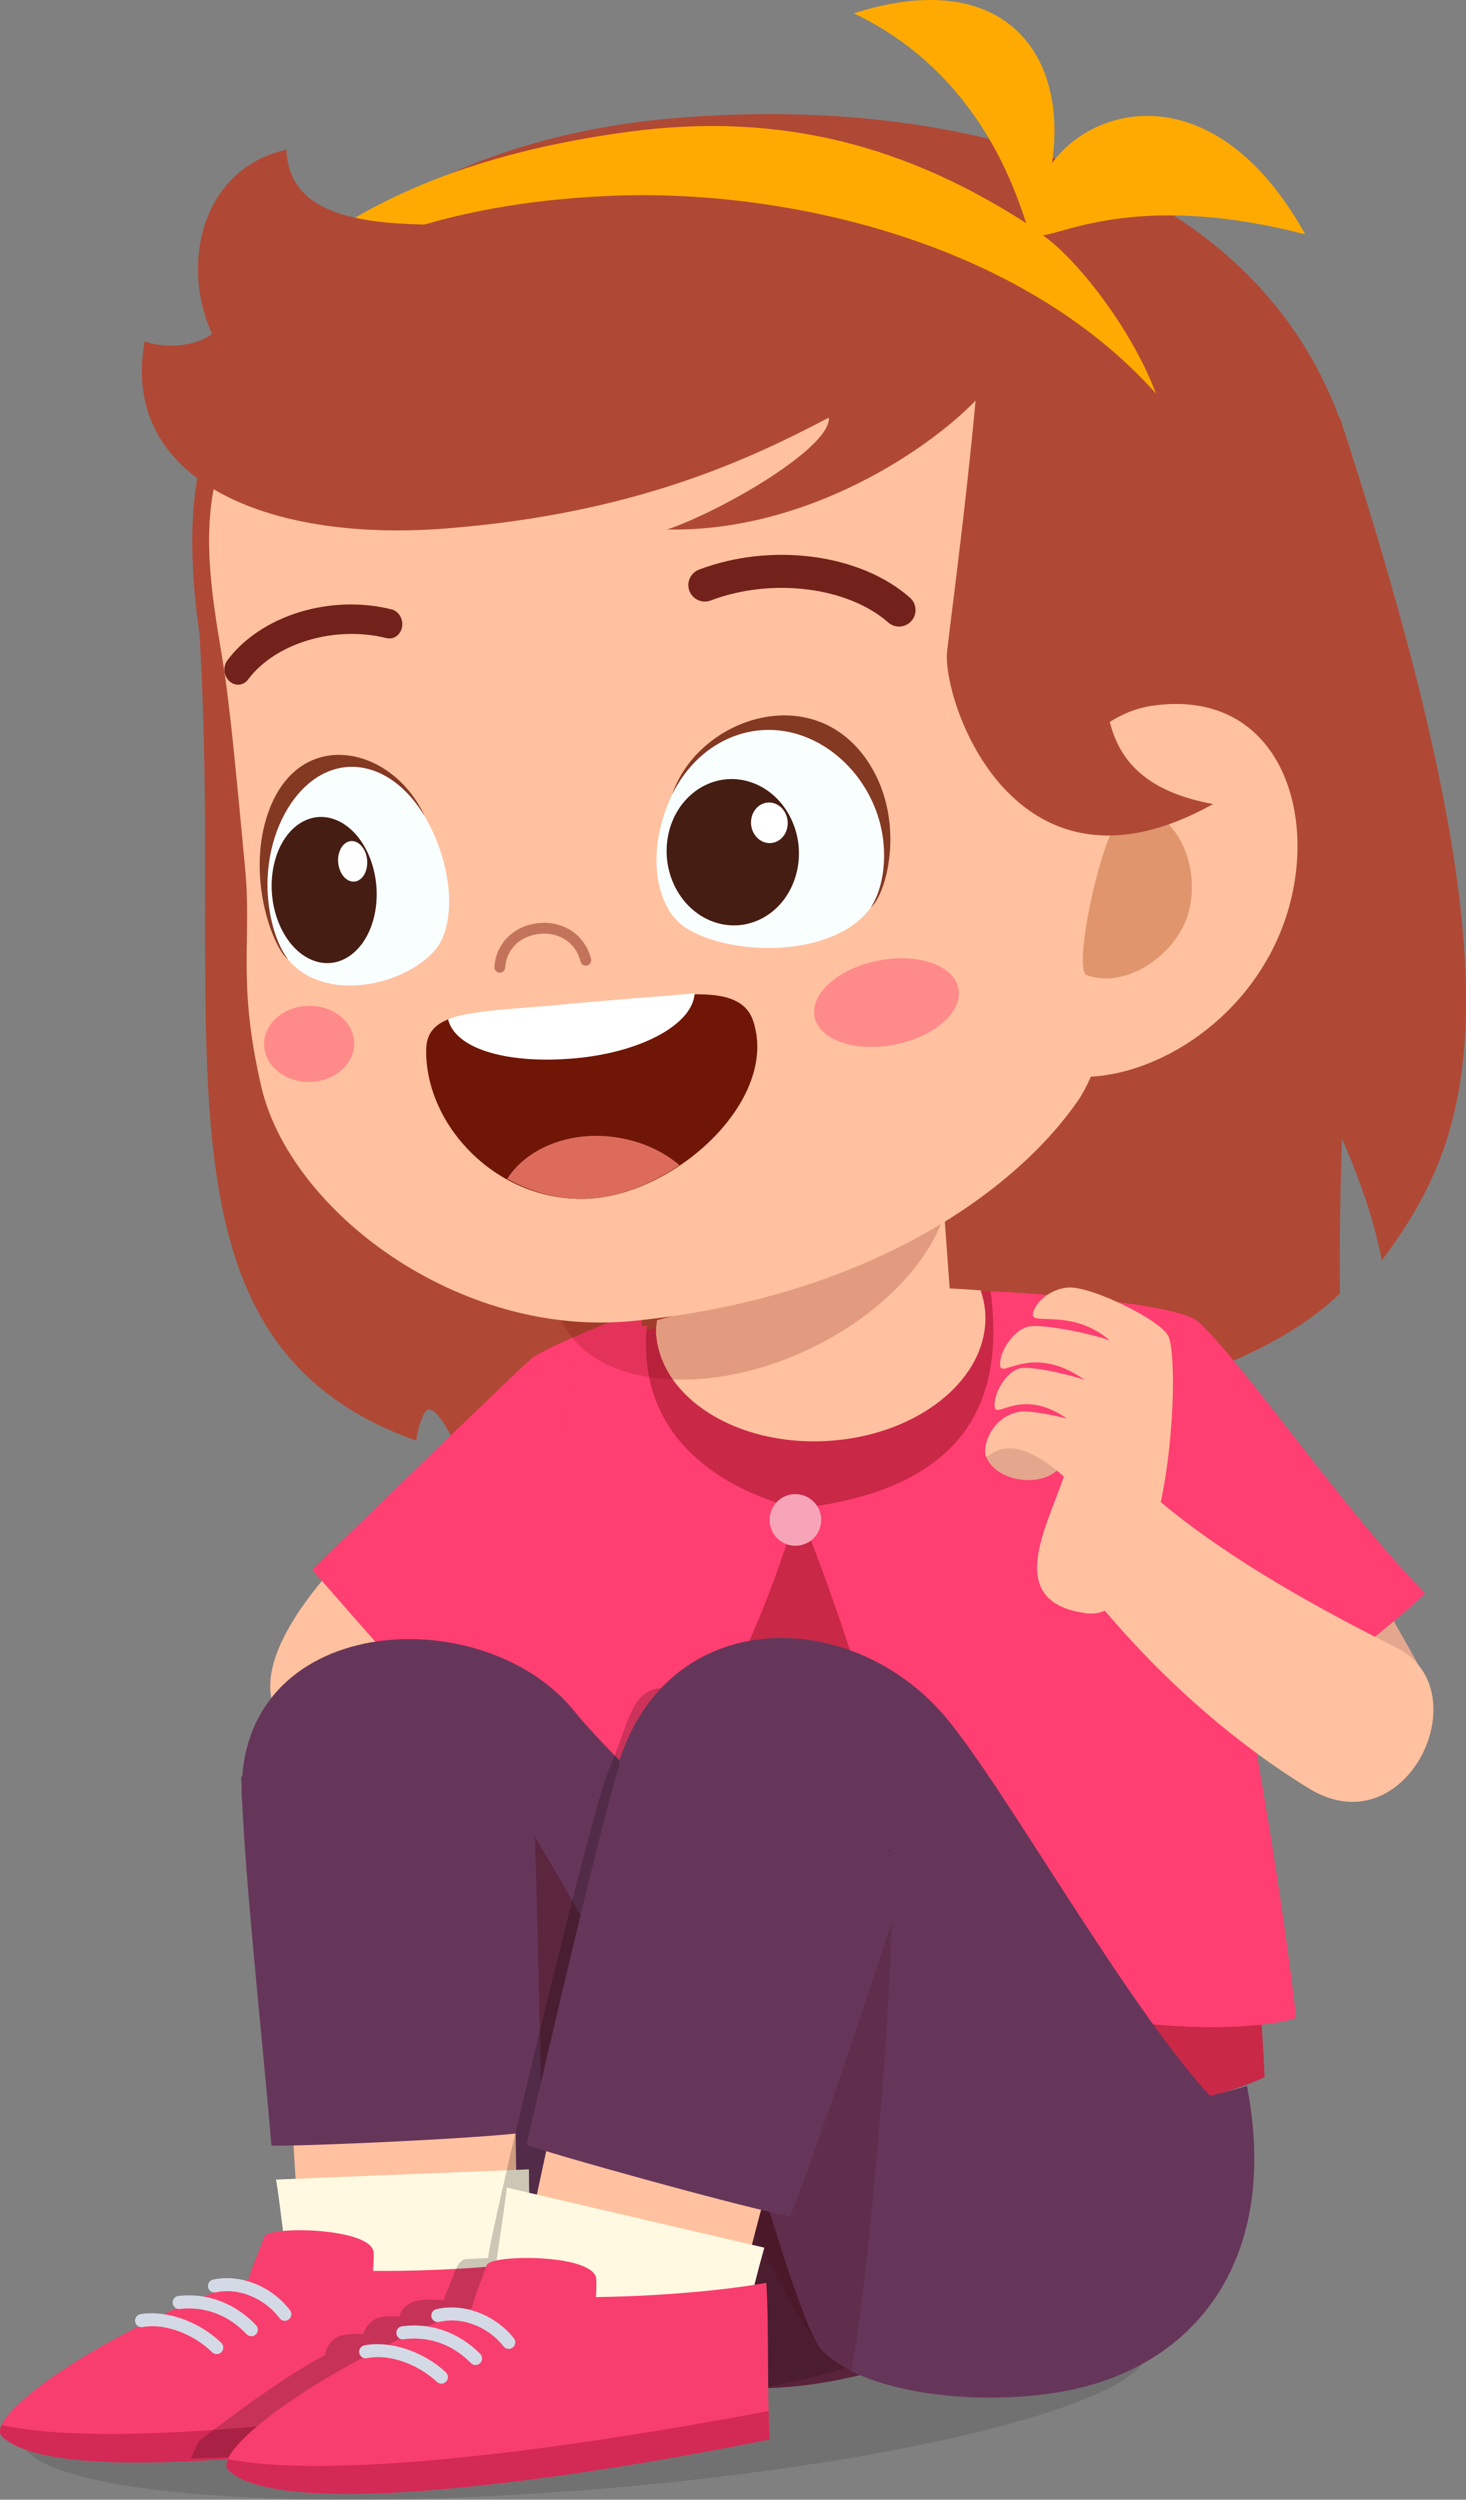 <?xml version="1.0" encoding="UTF-8"?>
<svg xmlns="http://www.w3.org/2000/svg" xmlns:xlink="http://www.w3.org/1999/xlink" width="568.005pt" height="967.996pt" viewBox="0 0 568.005 967.996" version="1.1">
<rect x="0" y="0" width="568.005" height="967.996" fill="#808080" stroke="none"/>
<defs>
<clipPath id="clip1">
  <path d="M 74 161 L 568.004 161 L 568.004 560 L 74 560 Z M 74 161 "/>
</clipPath>
<clipPath id="clip2">
  <path d="M 8 885 L 445 885 L 445 967.996 L 8 967.996 Z M 8 885 "/>
</clipPath>
<filter id="alpha" filterUnits="objectBoundingBox" x="0%" y="0%" width="100%" height="100%">
  <feColorMatrix type="matrix" in="SourceGraphic" values="0 0 0 0 1 0 0 0 0 1 0 0 0 0 1 0 0 0 1 0"/>
</filter>
<mask id="mask0">
  <g filter="url(#alpha)">
<rect x="0" y="0" width="568.005" height="967.996" style="fill:rgb(0%,0%,0%);fill-opacity:0.12;stroke:none;"/>
  </g>
</mask>
<clipPath id="clip4">
  <path d="M 0.273 0.891 L 436.895 0.891 L 436.895 82.996 L 0.273 82.996 Z M 0.273 0.891 "/>
</clipPath>
<clipPath id="clip3">
  <rect x="0" y="0" width="437" height="83"/>
</clipPath>
<g id="surface5" clip-path="url(#clip3)">
<g clip-path="url(#clip4)" clip-rule="nonzero">
<path style=" stroke:none;fill-rule:nonzero;fill:rgb(0%,0%,0%);fill-opacity:1;" d="M 0.297 59.523 C 1.945 80.004 101.016 88.738 221.57 79.031 C 342.129 69.324 438.523 44.848 436.875 24.363 C 435.227 3.883 336.156 -4.855 215.598 4.855 C 95.039 14.562 -1.352 39.039 0.297 59.523 "/>
</g>
</g>
<mask id="mask1">
  <g filter="url(#alpha)">
<rect x="0" y="0" width="568.005" height="967.996" style="fill:rgb(0%,0%,0%);fill-opacity:0.3;stroke:none;"/>
  </g>
</mask>
<clipPath id="clip6">
  <path d="M 0.719 0.707 L 67.664 0.707 L 67.664 132.508 L 0.719 132.508 Z M 0.719 0.707 "/>
</clipPath>
<clipPath id="clip5">
  <rect x="0" y="0" width="68" height="133"/>
</clipPath>
<g id="surface8" clip-path="url(#clip5)">
<g clip-path="url(#clip6)" clip-rule="nonzero">
<path style=" stroke:none;fill-rule:nonzero;fill:rgb(25.899%,0%,0%);fill-opacity:1;" d="M 67.664 121.094 C 56.613 124.832 8.406 132.793 2.75 132.5 C -3.547 91.32 6.633 10.598 8.344 0.707 C 8.344 0.707 64.609 88.359 67.664 121.094 "/>
</g>
</g>
<mask id="mask2">
  <g filter="url(#alpha)">
<rect x="0" y="0" width="568.005" height="967.996" style="fill:rgb(0%,0%,0%);fill-opacity:0.2;stroke:none;"/>
  </g>
</mask>
<clipPath id="clip8">
  <path d="M 0.906 0.434 L 262.801 0.434 L 262.801 299.113 L 0.906 299.113 Z M 0.906 0.434 "/>
</clipPath>
<clipPath id="clip7">
  <rect x="0" y="0" width="263" height="300"/>
</clipPath>
<g id="surface11" clip-path="url(#clip7)">
<g clip-path="url(#clip8)" clip-rule="nonzero">
<path style=" stroke:none;fill-rule:nonzero;fill:rgb(0%,0%,0%);fill-opacity:1;" d="M 0.906 299.113 L 3.938 292.465 C 3.938 292.465 33.551 269.016 52.965 258.992 C 53.125 257.477 53.68 256.023 54.578 254.754 C 55.992 252.805 58.062 251.523 60.387 251.16 C 62.684 250.781 65.191 250.676 67.805 250.898 C 68.688 247.375 71.691 244.586 75.508 244.168 C 77.469 243.957 79.512 243.91 81.691 244.039 C 81.926 243.297 82.27 242.566 82.719 241.887 C 84.027 239.887 86.027 238.516 88.34 238.039 C 91.59 237.352 95.051 237.324 98.832 237.859 C 99.672 235.578 100.652 233.148 101.66 230.723 L 103.816 225.355 C 104.461 223.758 105.547 222.656 106.754 221.887 L 116.125 221.375 C 116.434 213.48 152.824 61.875 161.793 35.148 C 173.254 8.348 170.734 -1.379 191.516 0.707 C 221.293 3.699 280.949 251.773 257.438 262.672 C 226.883 276.84 29.871 298.094 17.609 298.43 C 12.125 298.578 2.211 298.938 0.906 299.113 "/>
</g>
</g>
<mask id="mask3">
  <g filter="url(#alpha)">
<rect x="0" y="0" width="568.005" height="967.996" style="fill:rgb(0%,0%,0%);fill-opacity:0.35;stroke:none;"/>
  </g>
</mask>
<clipPath id="clip10">
  <path d="M 0.957 0.652 L 147.664 0.652 L 147.664 258.844 L 0.957 258.844 Z M 0.957 0.652 "/>
</clipPath>
<clipPath id="clip9">
  <rect x="0" y="0" width="148" height="259"/>
</clipPath>
<g id="surface14" clip-path="url(#clip9)">
<g clip-path="url(#clip10)" clip-rule="nonzero">
<path style=" stroke:none;fill-rule:nonzero;fill:rgb(25.899%,0%,0%);fill-opacity:1;" d="M 1.93 241.988 C -3.371 235.793 14.516 -5.715 19.711 0.781 C 42.047 28.715 141.648 143.566 144.668 141.723 C 155.984 207.965 134.711 243.699 90.152 254.215 C 56.281 262.207 18.082 260.883 1.93 241.988 "/>
</g>
</g>
<mask id="mask4">
  <g filter="url(#alpha)">
<rect x="0" y="0" width="568.005" height="967.996" style="fill:rgb(0%,0%,0%);fill-opacity:0.16;stroke:none;"/>
  </g>
</mask>
<clipPath id="clip12">
  <path d="M 0.777 0.113 L 106.613 0.113 L 106.613 201.91 L 0.777 201.91 Z M 0.777 0.113 "/>
</clipPath>
<clipPath id="clip11">
  <rect x="0" y="0" width="107" height="202"/>
</clipPath>
<g id="surface17" clip-path="url(#clip11)">
<g clip-path="url(#clip12)" clip-rule="nonzero">
<path style=" stroke:none;fill-rule:nonzero;fill:rgb(25.899%,0%,0%);fill-opacity:1;" d="M 90.914 201.91 C 68.117 199.297 30.039 89.055 0.777 29.68 L 106.164 0.113 C 109.062 40.754 97.215 170.367 90.914 201.91 "/>
</g>
</g>
<mask id="mask5">
  <g filter="url(#alpha)">
<rect x="0" y="0" width="568.005" height="967.996" style="fill:rgb(0%,0%,0%);fill-opacity:0.2;stroke:none;"/>
  </g>
</mask>
<clipPath id="clip14">
  <path d="M 0.371 0.293 L 154.312 0.293 L 154.312 115.266 L 0.371 115.266 Z M 0.371 0.293 "/>
</clipPath>
<clipPath id="clip13">
  <rect x="0" y="0" width="155" height="116"/>
</clipPath>
<g id="surface20" clip-path="url(#clip13)">
<g clip-path="url(#clip14)" clip-rule="nonzero">
<path style=" stroke:none;fill-rule:nonzero;fill:rgb(44.699%,3.099%,3.099%);fill-opacity:1;" d="M 3.445 92.25 C 15.293 117.656 57.988 122.816 98.797 103.777 C 139.609 84.738 163.09 48.711 151.238 23.305 C 139.391 -2.098 96.695 -7.258 55.883 11.777 C 15.074 30.816 -8.406 66.844 3.445 92.25 "/>
</g>
</g>
</defs>
<g id="surface1">
<g clip-path="url(#clip1)" clip-rule="nonzero">
<path style=" stroke:none;fill-rule:nonzero;fill:rgb(68.599%,28.6%,20.799%);fill-opacity:1;" d="M 519.934 440.973 C 519.934 440.973 531.184 465.297 535.391 488.121 C 570.984 440.062 592.133 385.215 519.133 161.695 L 74.766 213.375 C 91.844 389.227 47.41 517.441 161.266 557.887 C 161.5 555.781 163.492 545.73 166.281 545.844 C 170.062 545.996 175.066 557.062 176.875 559.445 C 235.414 562.57 431.988 546.977 478.355 526.723 C 494.465 519.691 508.047 511.453 519.18 500.91 C 518.793 474.398 519.934 440.973 519.934 440.973 "/>
</g>
<path style=" stroke:none;fill-rule:nonzero;fill:rgb(100%,75.699%,62.399%);fill-opacity:1;" d="M 244.852 758.695 C 248.324 760.543 275.676 718.492 272.469 716.223 C 224.52 682.344 151.188 608.574 139.391 596.645 C 139.391 596.645 88.012 643.344 110.316 667.734 C 132.637 692.129 174.996 721.543 244.852 758.695 "/>
<path style=" stroke:none;fill-rule:nonzero;fill:rgb(100%,24.3%,44.299%);fill-opacity:1;" d="M 120.984 607.887 C 120.984 607.887 174.66 669.527 183.73 677.703 C 199.59 667.441 233.316 641.152 247.77 630.73 C 250.023 612.699 248.562 507.09 248.562 507.09 C 248.562 507.09 210.676 521.605 205.379 526.527 C 186.254 544.312 120.984 607.887 120.984 607.887 "/>
<g clip-path="url(#clip2)" clip-rule="nonzero">
<use xlink:href="#surface5" transform="matrix(1,0,0,1,8,885)" mask="url(#mask0)"/>
</g>
<path style=" stroke:none;fill-rule:nonzero;fill:rgb(89.4%,65.5%,55.699%);fill-opacity:1;" d="M 550.863 647.188 C 527.879 604.387 482 533.348 473.289 526.793 L 394.512 578.246 C 402.328 595.074 498.109 677.578 517.105 685.723 C 523.883 690.957 555.742 671.172 550.863 647.188 "/>
<path style=" stroke:none;fill-rule:nonzero;fill:rgb(100%,24.3%,44.299%);fill-opacity:1;" d="M 552.203 617.039 C 534.773 633.918 489.137 667.23 463.312 685.93 C 441.867 657.301 397.66 595.695 396.793 592.961 C 381.281 543.93 383.566 502.5 383.836 500.066 C 425.707 502.809 455.625 505.855 464.016 511.594 C 482.094 528.105 520.594 584.965 552.203 617.039 "/>
<path style=" stroke:none;fill-rule:nonzero;fill:rgb(78.799%,15.7%,27.8%);fill-opacity:1;" d="M 489.977 804.375 C 448.977 823.492 340.527 831.629 280.945 808.172 C 232.902 789.258 237.262 765.352 204.82 736.047 C 225.207 697.395 211.707 620.586 221.586 523.23 C 279.516 505.98 350.879 489.73 436.477 506.633 C 468.074 542.93 486.699 732.277 489.977 804.375 "/>
<path style=" stroke:none;fill-rule:nonzero;fill:rgb(100%,75.699%,62.399%);fill-opacity:1;" d="M 379.973 499.707 C 380.922 502.523 381.559 505.445 381.738 508.473 C 383.238 533.734 355.898 555.91 320.68 558 C 285.457 560.094 255.684 541.312 254.18 516.051 C 254.082 514.418 254.43 512.848 254.57 511.242 C 291.914 500.809 330.484 495.836 379.973 499.707 "/>
<path style=" stroke:none;fill-rule:nonzero;fill:rgb(100%,75.699%,62.399%);fill-opacity:1;" d="M 364.133 446.473 L 369.129 515.047 C 370.199 529.793 348.855 543.297 321.449 545.199 C 294.047 547.102 270.961 536.691 269.883 521.945 L 264.891 453.367 Z M 364.133 446.473 "/>
<path style=" stroke:none;fill-rule:nonzero;fill:rgb(100%,24.3%,44.299%);fill-opacity:1;" d="M 446.828 506.41 C 435.43 503.949 398.145 500.371 383.836 500.066 C 388.496 536.688 379.883 576.133 309.051 584.188 C 334.98 643.148 360.172 755.387 381.648 766.484 C 424.793 788.777 487.016 786.969 502.199 781.414 C 492.199 693.262 461.832 537.52 446.828 506.41 "/>
<path style=" stroke:none;fill-rule:nonzero;fill:rgb(100%,24.3%,44.299%);fill-opacity:1;" d="M 250.625 513.199 C 240.227 515.664 230.754 518.848 221.586 522.148 C 215.629 581.266 214.824 679.078 213.312 719.262 C 242.605 719.453 283.312 670.93 309.051 584.188 C 291.828 580.02 245.715 563.91 250.625 513.199 "/>
<path style=" stroke:none;fill-rule:nonzero;fill:rgb(39.999%,21.199%,35.3%);fill-opacity:1;" d="M 385.668 807.723 C 382.648 809.566 377.934 813.551 375.73 813.586 C 343.586 777.02 245.047 690.805 222.707 662.871 C 187.344 618.648 90.652 624.086 93.715 696.762 C 112.977 722.52 229.078 891.789 242.93 907.988 C 259.078 926.879 297.281 928.207 331.152 920.215 C 375.707 909.699 396.984 873.965 385.668 807.723 "/>
<use xlink:href="#surface8" transform="matrix(1,0,0,1,188,693)" mask="url(#mask1)"/>
<path style=" stroke:none;fill-rule:nonzero;fill:rgb(100%,75.699%,62.399%);fill-opacity:1;" d="M 200.691 881.762 C 200.676 883.973 118.137 887.082 117.812 884.426 C 114.957 861.309 113.152 814.41 111.746 800.98 L 199.91 797.582 C 199.109 820.773 200.812 865.797 200.691 881.762 "/>
<path style=" stroke:none;fill-rule:nonzero;fill:rgb(100%,97.6%,88.199%);fill-opacity:1;" d="M 206.266 891.621 C 206.258 892.98 115.48 901.758 115.102 900.156 C 111.836 886.215 108.551 852.137 106.93 844.023 L 204.941 840.066 C 204.902 855.527 206.312 881.824 206.266 891.621 "/>
<path style=" stroke:none;fill-rule:nonzero;fill:rgb(96.899%,24.3%,43.1%);fill-opacity:1;" d="M 96.332 882.598 C 97.648 877.77 100.379 871.652 102.492 866.055 C 104.062 861.906 144.668 862.547 144.785 872.523 C 144.816 875.078 144.711 877.332 144.504 879.379 C 151.449 879.441 158.988 879.355 166.941 879.059 C 184.242 878.422 199.75 877.008 210.629 875.27 C 211.34 891.043 209.977 918.363 210.625 935.898 C 210.625 935.898 29.484 969.902 0.926 943.641 C -7.125 936.242 38.34 903.32 96.332 882.598 "/>
<path style=" stroke:none;fill-rule:nonzero;fill:rgb(82.7%,16.1%,33.299%);fill-opacity:1;" d="M 210.461 924.898 C 210.465 928.801 210.5 932.559 210.625 935.898 C 210.625 935.898 29.484 969.902 0.926 943.641 C -0.207 942.598 -0.262 941.039 0.613 939.09 C 50.605 949.91 165.426 932.504 210.461 924.898 "/>
<path style=" stroke:none;fill-rule:nonzero;fill:rgb(82.7%,85.5%,89.799%);fill-opacity:1;" d="M 52.363 899.078 C 52.598 900.457 53.871 901.414 55.293 901.145 C 63.723 899.57 74.832 903.699 82.211 910.902 C 82.73 911.406 83.406 911.645 84.074 911.621 C 84.703 911.598 85.324 911.34 85.797 910.859 C 86.777 909.855 86.754 908.25 85.754 907.27 C 77.277 899.008 64.422 894.414 54.43 896.152 C 53.051 896.387 52.125 897.703 52.363 899.078 M 95.527 903.898 C 96.047 904.449 96.758 904.715 97.461 904.688 C 98.055 904.668 98.645 904.438 99.109 904 C 100.129 903.035 100.168 901.43 99.211 900.414 C 91.184 891.934 80.23 887.777 69.141 889.09 C 67.75 889.25 66.754 890.504 66.91 891.898 C 67.074 893.289 68.348 894.379 69.723 894.125 C 75.305 893.477 86.059 893.898 95.527 903.898 M 108.328 897.703 C 108.848 898.391 109.648 898.738 110.449 898.711 C 110.949 898.691 111.449 898.523 111.879 898.199 C 113 897.355 113.219 895.766 112.375 894.648 C 105.336 885.324 93.074 880.461 82.555 882.75 C 81.188 883.055 80.324 884.41 80.625 885.777 C 80.926 887.145 82.27 887.98 83.648 887.707 C 92.293 885.758 102.445 889.906 108.328 897.703 "/>
<path style=" stroke:none;fill-rule:nonzero;fill:rgb(39.999%,21.199%,35.3%);fill-opacity:1;" d="M 210.051 824.762 C 199.059 827.809 110.645 831.461 105.164 830.82 C 101.723 789.34 94.297 723.32 93.465 688.051 L 206.387 688.051 C 208.027 725.887 209.215 791.91 210.051 824.762 "/>
<use xlink:href="#surface11" transform="matrix(1,0,0,1,73,653)" mask="url(#mask2)"/>
<use xlink:href="#surface14" transform="matrix(1,0,0,1,241,666)" mask="url(#mask3)"/>
<path style=" stroke:none;fill-rule:nonzero;fill:rgb(39.999%,21.199%,35.3%);fill-opacity:1;" d="M 483.133 807.68 C 479.68 809.039 469.941 811.238 468.832 811.652 C 435.918 775.781 389.574 692.734 366.645 665.281 C 330.348 621.82 259.367 621.062 239.805 682.277 C 259.613 707.617 304.004 893.809 318.195 909.707 C 334.746 928.25 386.473 932.961 420.168 924.246 C 464.488 912.789 495.855 873.668 483.133 807.68 "/>
<use xlink:href="#surface17" transform="matrix(1,0,0,1,239,716)" mask="url(#mask4)"/>
<path style=" stroke:none;fill-rule:nonzero;fill:rgb(100%,75.699%,62.399%);fill-opacity:1;" d="M 280.836 909.41 C 280.227 911.535 199.891 892.34 200.289 889.691 C 203.754 866.66 214.625 821 216.879 807.691 L 302.715 828.121 C 295.707 850.242 285.246 894.062 280.836 909.41 "/>
<path style=" stroke:none;fill-rule:nonzero;fill:rgb(100%,97.6%,88.199%);fill-opacity:1;" d="M 283.371 920.375 C 282.992 921.68 189.141 905.043 189.199 903.398 C 189.723 889.082 195.734 855.375 196.32 847.117 L 296.141 870.391 C 291.871 885.258 286.098 910.953 283.371 920.375 "/>
<path style=" stroke:none;fill-rule:nonzero;fill:rgb(96.899%,24.3%,43.1%);fill-opacity:1;" d="M 182.801 893.773 C 184.012 888.914 186.613 882.742 188.605 877.102 C 190.086 872.918 230.699 872.695 231.031 882.668 C 231.113 885.223 231.059 887.477 230.895 889.523 C 237.84 889.441 245.371 889.191 253.32 888.73 C 270.602 887.723 286.078 885.98 296.914 884.012 C 297.965 899.766 297.184 927.105 298.203 944.625 C 298.203 944.625 117.832 982.48 88.715 956.832 C 80.512 949.605 125.266 915.723 182.801 893.773 "/>
<path style=" stroke:none;fill-rule:nonzero;fill:rgb(82.7%,16.1%,33.299%);fill-opacity:1;" d="M 297.805 933.633 C 297.895 937.531 298.008 941.289 298.203 944.625 C 298.203 944.625 117.832 982.48 88.715 956.832 C 87.559 955.812 87.473 954.258 88.309 952.289 C 138.516 962.043 252.941 942.195 297.805 933.633 "/>
<path style=" stroke:none;fill-rule:nonzero;fill:rgb(82.7%,85.5%,89.799%);fill-opacity:1;" d="M 139.191 911.188 C 139.457 912.559 140.75 913.484 142.168 913.191 C 150.559 911.434 161.754 915.328 169.285 922.367 C 169.816 922.863 170.496 923.086 171.164 923.047 C 171.793 923.012 172.406 922.742 172.871 922.25 C 173.828 921.227 173.773 919.625 172.75 918.664 C 164.102 910.582 151.148 906.262 141.195 908.215 C 139.82 908.48 138.926 909.812 139.191 911.188 M 182.449 915.086 C 182.98 915.625 183.699 915.875 184.398 915.832 C 184.992 915.797 185.578 915.555 186.035 915.105 C 187.031 914.121 187.039 912.516 186.055 911.52 C 177.852 903.215 166.812 899.293 155.754 900.844 C 154.367 901.031 153.395 902.309 153.586 903.695 C 153.773 905.082 155.074 906.148 156.445 905.859 C 162.012 905.094 172.77 905.285 182.449 915.086 M 195.117 908.617 C 195.652 909.293 196.461 909.625 197.258 909.578 C 197.758 909.547 198.258 909.371 198.676 909.039 C 199.777 908.172 199.965 906.578 199.098 905.477 C 191.859 896.305 179.5 891.703 169.027 894.219 C 167.668 894.551 166.832 895.926 167.168 897.285 C 167.496 898.645 168.855 899.453 170.23 899.148 C 178.832 897.016 189.066 900.949 195.117 908.617 "/>
<path style=" stroke:none;fill-rule:nonzero;fill:rgb(39.999%,21.199%,35.3%);fill-opacity:1;" d="M 306.18 858.184 C 293.383 856.34 209.629 833.168 203.973 830.477 C 214.211 786.973 231.352 712.086 240.785 680.426 L 353.543 720.086 C 344.359 747.77 318.895 826.262 306.18 858.184 "/>
<use xlink:href="#surface20" transform="matrix(1,0,0,1,214,419)" mask="url(#mask5)"/>
<path style=" stroke:none;fill-rule:nonzero;fill:rgb(100%,75.699%,62.399%);fill-opacity:1;" d="M 417.98 611.285 C 446.844 648.512 479.039 675.379 507.289 692.645 C 544.938 715.652 573.91 654.582 541.09 638.078 C 513.945 624.426 478.105 605.344 449.496 581.492 C 443.98 576.891 413.461 605.453 417.98 611.285 "/>
<path style=" stroke:none;fill-rule:nonzero;fill:rgb(68.599%,28.6%,20.799%);fill-opacity:1;" d="M 528.691 204.441 C 544.863 356.16 464.68 419.926 337.559 446.367 C 214.211 472.027 73.789 356.805 74.512 207.84 C 74.914 125.133 144.895 54.402 264.973 45.445 C 392.789 35.918 515.438 80.117 528.691 204.441 "/>
<path style=" stroke:none;fill-rule:nonzero;fill:rgb(100%,75.699%,62.399%);fill-opacity:1;" d="M 448.828 168.277 C 455.938 187.785 444.965 386.461 417.805 426.012 C 393.969 460.727 337.238 502.277 245.48 511.512 C 177.664 518.332 112.418 468.906 101.254 420.844 C 91.816 380.219 97.609 364.598 94.996 336.57 C 91.461 298.734 89.781 281.258 87.48 263.887 C 84.555 241.777 75.098 205.367 86.52 176.371 C 106.961 124.469 180.27 87.469 271.133 80.094 C 356.137 73.191 423.086 97.648 448.828 168.277 "/>
<path style=" stroke:none;fill-rule:nonzero;fill:rgb(68.599%,28.6%,20.799%);fill-opacity:1;" d="M 438.297 312.344 C 460.551 262.586 476.879 191.637 471.09 122.875 C 465.266 53.672 197.023 52.84 148.438 104.879 C 141.133 112.699 355.75 125.055 364.164 131.664 C 418.164 174.062 416.324 286.941 438.297 312.344 "/>
<path style=" stroke:none;fill-rule:nonzero;fill:rgb(100%,75.699%,62.399%);fill-opacity:1;" d="M 498.5 354.391 C 484.824 397.207 441.09 422.164 409.57 416.176 C 378.051 410.188 388.926 281.34 446.789 273.25 C 494.984 266.508 511.359 314.148 498.5 354.391 "/>
<path style=" stroke:none;fill-rule:nonzero;fill:rgb(87.799%,58.4%,42.4%);fill-opacity:1;" d="M 461.117 350.852 C 457.656 369.066 436.254 383.461 421 377.574 C 415.051 375.277 428.637 311.836 438.297 312.344 C 454.625 313.199 464.578 332.637 461.117 350.852 "/>
<path style=" stroke:none;fill-rule:nonzero;fill:rgb(43.9%,8.6%,3.099%);fill-opacity:1;" d="M 291.855 395.469 C 286.73 379.883 262.809 385.613 229.188 388.375 C 227.426 388.52 220.59 389.137 218.832 389.312 C 185.262 392.613 165.203 390.336 165.113 406.75 C 164.961 436.41 192.957 465.41 227.203 464.211 C 261.336 463.012 301.922 426.102 291.855 395.469 "/>
<path style=" stroke:none;fill-rule:nonzero;fill:rgb(86.699%,42%,35.699%);fill-opacity:1;" d="M 196.504 456.492 C 205.605 461.531 215.996 464.602 227.207 464.207 C 239.289 463.785 252.109 458.738 263.277 451.223 C 253.215 442.594 238.672 438.672 225.438 440.145 C 213.359 441.488 202.375 447.344 196.504 456.492 "/>
<path style=" stroke:none;fill-rule:nonzero;fill:rgb(100%,100%,100%);fill-opacity:1;" d="M 222.863 409.816 C 198.016 412.055 177.469 406.855 173.805 395.457 L 173.59 394.758 C 180.719 391.332 202.152 390.504 214.957 389.25 C 228.93 387.883 269.172 384.664 269.172 384.664 L 269.082 385.391 C 267.551 397.258 247.688 407.574 222.863 409.816 "/>
<path style=" stroke:none;fill-rule:nonzero;fill:rgb(100%,54.099%,54.099%);fill-opacity:1;" d="M 371.363 382.785 C 373.125 391.766 362.078 401.496 346.68 404.52 C 331.289 407.539 317.375 402.715 315.613 393.734 C 313.848 384.754 324.906 375.023 340.293 372 C 355.691 368.977 369.598 373.809 371.363 382.785 "/>
<path style=" stroke:none;fill-rule:nonzero;fill:rgb(100%,54.099%,54.099%);fill-opacity:1;" d="M 137.23 403.891 C 137.395 412.027 129.715 418.777 120.078 418.969 C 110.445 419.164 102.5 412.723 102.336 404.586 C 102.176 396.449 109.859 389.699 119.488 389.508 C 129.125 389.316 137.07 395.758 137.23 403.891 "/>
<path style=" stroke:none;fill-rule:nonzero;fill:rgb(76.9%,45.099%,35.699%);fill-opacity:1;" d="M 227.137 373.945 C 226.133 374.027 225.195 373.379 224.941 372.371 C 223.152 365.219 217.039 360.996 209.367 361.617 C 201.656 362.246 196.18 367.5 195.738 374.695 C 195.664 375.848 194.668 376.73 193.523 376.652 C 192.367 376.586 191.492 375.594 191.562 374.438 C 192.125 365.223 199.309 358.234 209.031 357.445 C 218.695 356.66 226.723 362.25 229.004 371.352 C 229.281 372.477 228.602 373.609 227.48 373.891 Z M 227.137 373.945 "/>
<path style=" stroke:none;fill-rule:nonzero;fill:rgb(97.6%,99.599%,100%);fill-opacity:1;" d="M 164.125 315.391 C 176.117 335.438 176.742 358.547 168.48 368.012 C 156.035 382.281 124.336 388.637 110.824 370.562 C 97.738 353.066 100.559 319 118.223 303.012 C 133.688 289.016 152.52 295.988 164.125 315.391 "/>
<path style=" stroke:none;fill-rule:nonzero;fill:rgb(51.799%,22.4%,13.699%);fill-opacity:1;" d="M 104.023 314.387 C 116.035 280.828 152.262 288.93 164.527 316.07 C 152.547 296.031 133.07 291.207 118.773 304.137 C 109.938 312.137 104.301 325.559 103.684 340.035 C 103.195 351.578 106.137 364.242 111.57 371.512 C 105.629 366.961 95.191 339.062 104.023 314.387 "/>
<path style=" stroke:none;fill-rule:nonzero;fill:rgb(27.499%,11.4%,7.799%);fill-opacity:1;" d="M 143.445 332.543 C 148.848 346.664 145.238 363.543 135.379 370.234 C 125.523 376.926 113.156 370.898 107.754 356.777 C 102.355 342.652 105.965 325.777 115.82 319.086 C 125.676 312.395 138.043 318.418 143.445 332.543 "/>
<path style=" stroke:none;fill-rule:nonzero;fill:rgb(99.599%,100%,99.599%);fill-opacity:1;" d="M 141.59 330.188 C 143.09 334.105 142.09 338.789 139.352 340.645 C 136.621 342.5 133.188 340.828 131.688 336.91 C 130.191 332.992 131.191 328.309 133.926 326.453 C 136.66 324.594 140.09 326.27 141.59 330.188 "/>
<path style=" stroke:none;fill-rule:nonzero;fill:rgb(97.6%,99.599%,100%);fill-opacity:1;" d="M 260.844 306.805 C 249.875 328.902 253.668 351.727 265.828 359.379 C 284.152 370.902 324.895 370.801 338.148 350.348 C 350.984 330.535 340.73 297.637 315.566 285.465 C 293.535 274.809 271.457 285.426 260.844 306.805 "/>
<path style=" stroke:none;fill-rule:nonzero;fill:rgb(51.799%,22.4%,13.699%);fill-opacity:1;" d="M 335.5 293.797 C 313.898 263.234 270.379 278.445 260.477 307.559 C 271.434 285.473 294.734 276.84 315.102 286.68 C 327.688 292.77 337.367 304.824 341 318.922 C 343.895 330.164 342.738 343.199 337.406 351.426 C 343.906 345.766 351.387 316.27 335.5 293.797 "/>
<path style=" stroke:none;fill-rule:nonzero;fill:rgb(27.499%,11.4%,7.799%);fill-opacity:1;" d="M 306.695 317.461 C 313.188 331.488 308.246 348.48 295.664 355.414 C 283.082 362.352 267.621 356.598 261.133 342.57 C 254.645 328.547 259.586 311.551 272.168 304.617 C 284.75 297.684 300.207 303.434 306.695 317.461 "/>
<path style=" stroke:none;fill-rule:nonzero;fill:rgb(99.599%,100%,99.599%);fill-opacity:1;" d="M 304.414 315.145 C 306.215 319.035 304.84 323.75 301.352 325.672 C 297.859 327.594 293.57 326 291.77 322.109 C 289.969 318.219 291.344 313.504 294.832 311.578 C 298.32 309.652 302.609 311.25 304.414 315.145 "/>
<path style=" stroke:none;fill-rule:nonzero;fill:rgb(100%,66.699%,0%);fill-opacity:1;" d="M 77.062 135.73 C 121.906 95.395 173.348 78.797 235.094 75.898 C 304.578 72.637 395.906 93.996 447.918 152.457 C 437.73 125.73 416.281 99.582 404.051 91.098 C 412.469 90.426 442.527 74.348 505.73 90.762 C 472.086 30.156 425.129 39.266 407.621 63.152 C 413.98 19.816 388.023 -13.141 330.816 5.164 C 378.566 27.961 392.859 72.297 397.617 86.414 C 352.938 57.762 304.43 42.777 243.215 51.074 C 170.176 60.977 118.902 85.918 77.062 135.73 "/>
<path style=" stroke:none;fill-rule:nonzero;fill:rgb(68.599%,28.6%,20.799%);fill-opacity:1;" d="M 56.035 132.18 C 65.922 135.727 77.699 133.129 82.117 129.262 C 69.633 101.77 78.531 65.051 110.957 57.988 C 113.828 128.684 321.352 35.926 385.523 125.086 C 383.578 125.109 394.348 139.141 380.18 152.832 C 361.824 172.996 313.43 206.133 258.5 205.043 C 279.715 197.852 322.039 173.316 321.141 161.723 C 291.617 177.184 246.734 198.922 172.496 204.672 C 102.453 210.098 46.371 185.277 56.035 132.18 "/>
<path style=" stroke:none;fill-rule:nonzero;fill:rgb(68.599%,28.6%,20.799%);fill-opacity:1;" d="M 380.398 126.125 C 376.75 177.66 368.922 235.004 366.965 252.07 C 364.809 270.914 392.738 354.465 470.031 311.355 C 369.785 293.227 497.039 164.273 380.398 126.125 "/>
<path style=" stroke:none;fill-rule:nonzero;fill:rgb(44.699%,13.3%,10.199%);fill-opacity:1;" d="M 348.379 242.633 C 346.855 242.641 345.328 242.109 344.109 241.027 C 328.48 227.25 298.949 223.578 275.363 232.535 C 272.094 233.797 268.391 232.141 267.121 228.828 C 265.871 225.535 267.523 221.848 270.828 220.586 C 298.973 209.918 333.359 214.484 352.566 231.457 C 355.211 233.793 355.461 237.828 353.121 240.473 C 351.875 241.895 350.137 242.617 348.379 242.633 "/>
<path style=" stroke:none;fill-rule:nonzero;fill:rgb(44.699%,13.3%,10.199%);fill-opacity:1;" d="M 92.934 265.086 C 91.535 265.293 90.043 264.871 88.859 263.766 C 86.633 261.723 86.281 258.129 88.07 255.734 C 101.066 238.352 127.836 230.055 151.703 235.977 C 154.504 236.68 156.328 239.734 155.781 242.801 C 155.23 245.883 152.512 247.805 149.723 247.102 C 129.715 242.105 106.668 249 96.113 263.137 C 95.289 264.246 94.148 264.906 92.934 265.086 "/>
<path style=" stroke:none;fill-rule:nonzero;fill:rgb(96.899%,64.299%,72.198%);fill-opacity:1;" d="M 318.176 588.586 C 318.176 594.109 313.695 598.586 308.176 598.586 C 302.652 598.586 298.176 594.109 298.176 588.586 C 298.176 583.062 302.652 578.586 308.176 578.586 C 313.695 578.586 318.176 583.062 318.176 588.586 "/>
<path style=" stroke:none;fill-rule:nonzero;fill:rgb(89.4%,65.5%,55.699%);fill-opacity:1;" d="M 381.836 560.891 C 381.129 566.523 387.312 571.938 395.656 572.988 C 403.996 574.039 411.332 570.324 412.039 564.695 C 412.75 559.062 406.562 553.645 398.223 552.598 C 389.883 551.547 382.543 555.262 381.836 560.891 "/>
<path style=" stroke:none;fill-rule:nonzero;fill:rgb(100%,75.699%,62.399%);fill-opacity:1;" d="M 395.727 529.77 C 399.355 529.219 411.316 531.418 420.203 534.32 C 399.953 520.062 388.254 533.629 387.547 528.988 C 386.809 524.125 392.578 514.594 399.086 513.602 C 403.672 512.902 420.289 515.676 429.961 519.074 C 415.387 506.492 399.559 513.422 400.203 508.891 C 400.895 504.023 407.609 498.824 414.184 498.57 C 423.281 498.219 450.453 511.535 452.785 517.637 C 455.453 524.617 454.965 551.602 451.242 573.809 C 446.914 599.625 437.254 626.781 421.055 624.742 C 388.578 620.645 405.645 591.363 412.195 571.805 C 391.871 553.758 384.66 563.199 382.051 564.137 C 380.406 559.5 384.691 548.207 395.371 546.637 C 398.164 546.23 405.906 547.438 413.375 549.336 C 395.902 537.117 386.105 549.453 385.422 544.969 C 384.684 540.105 389.812 530.672 395.727 529.77 "/>
</g>
</svg>
